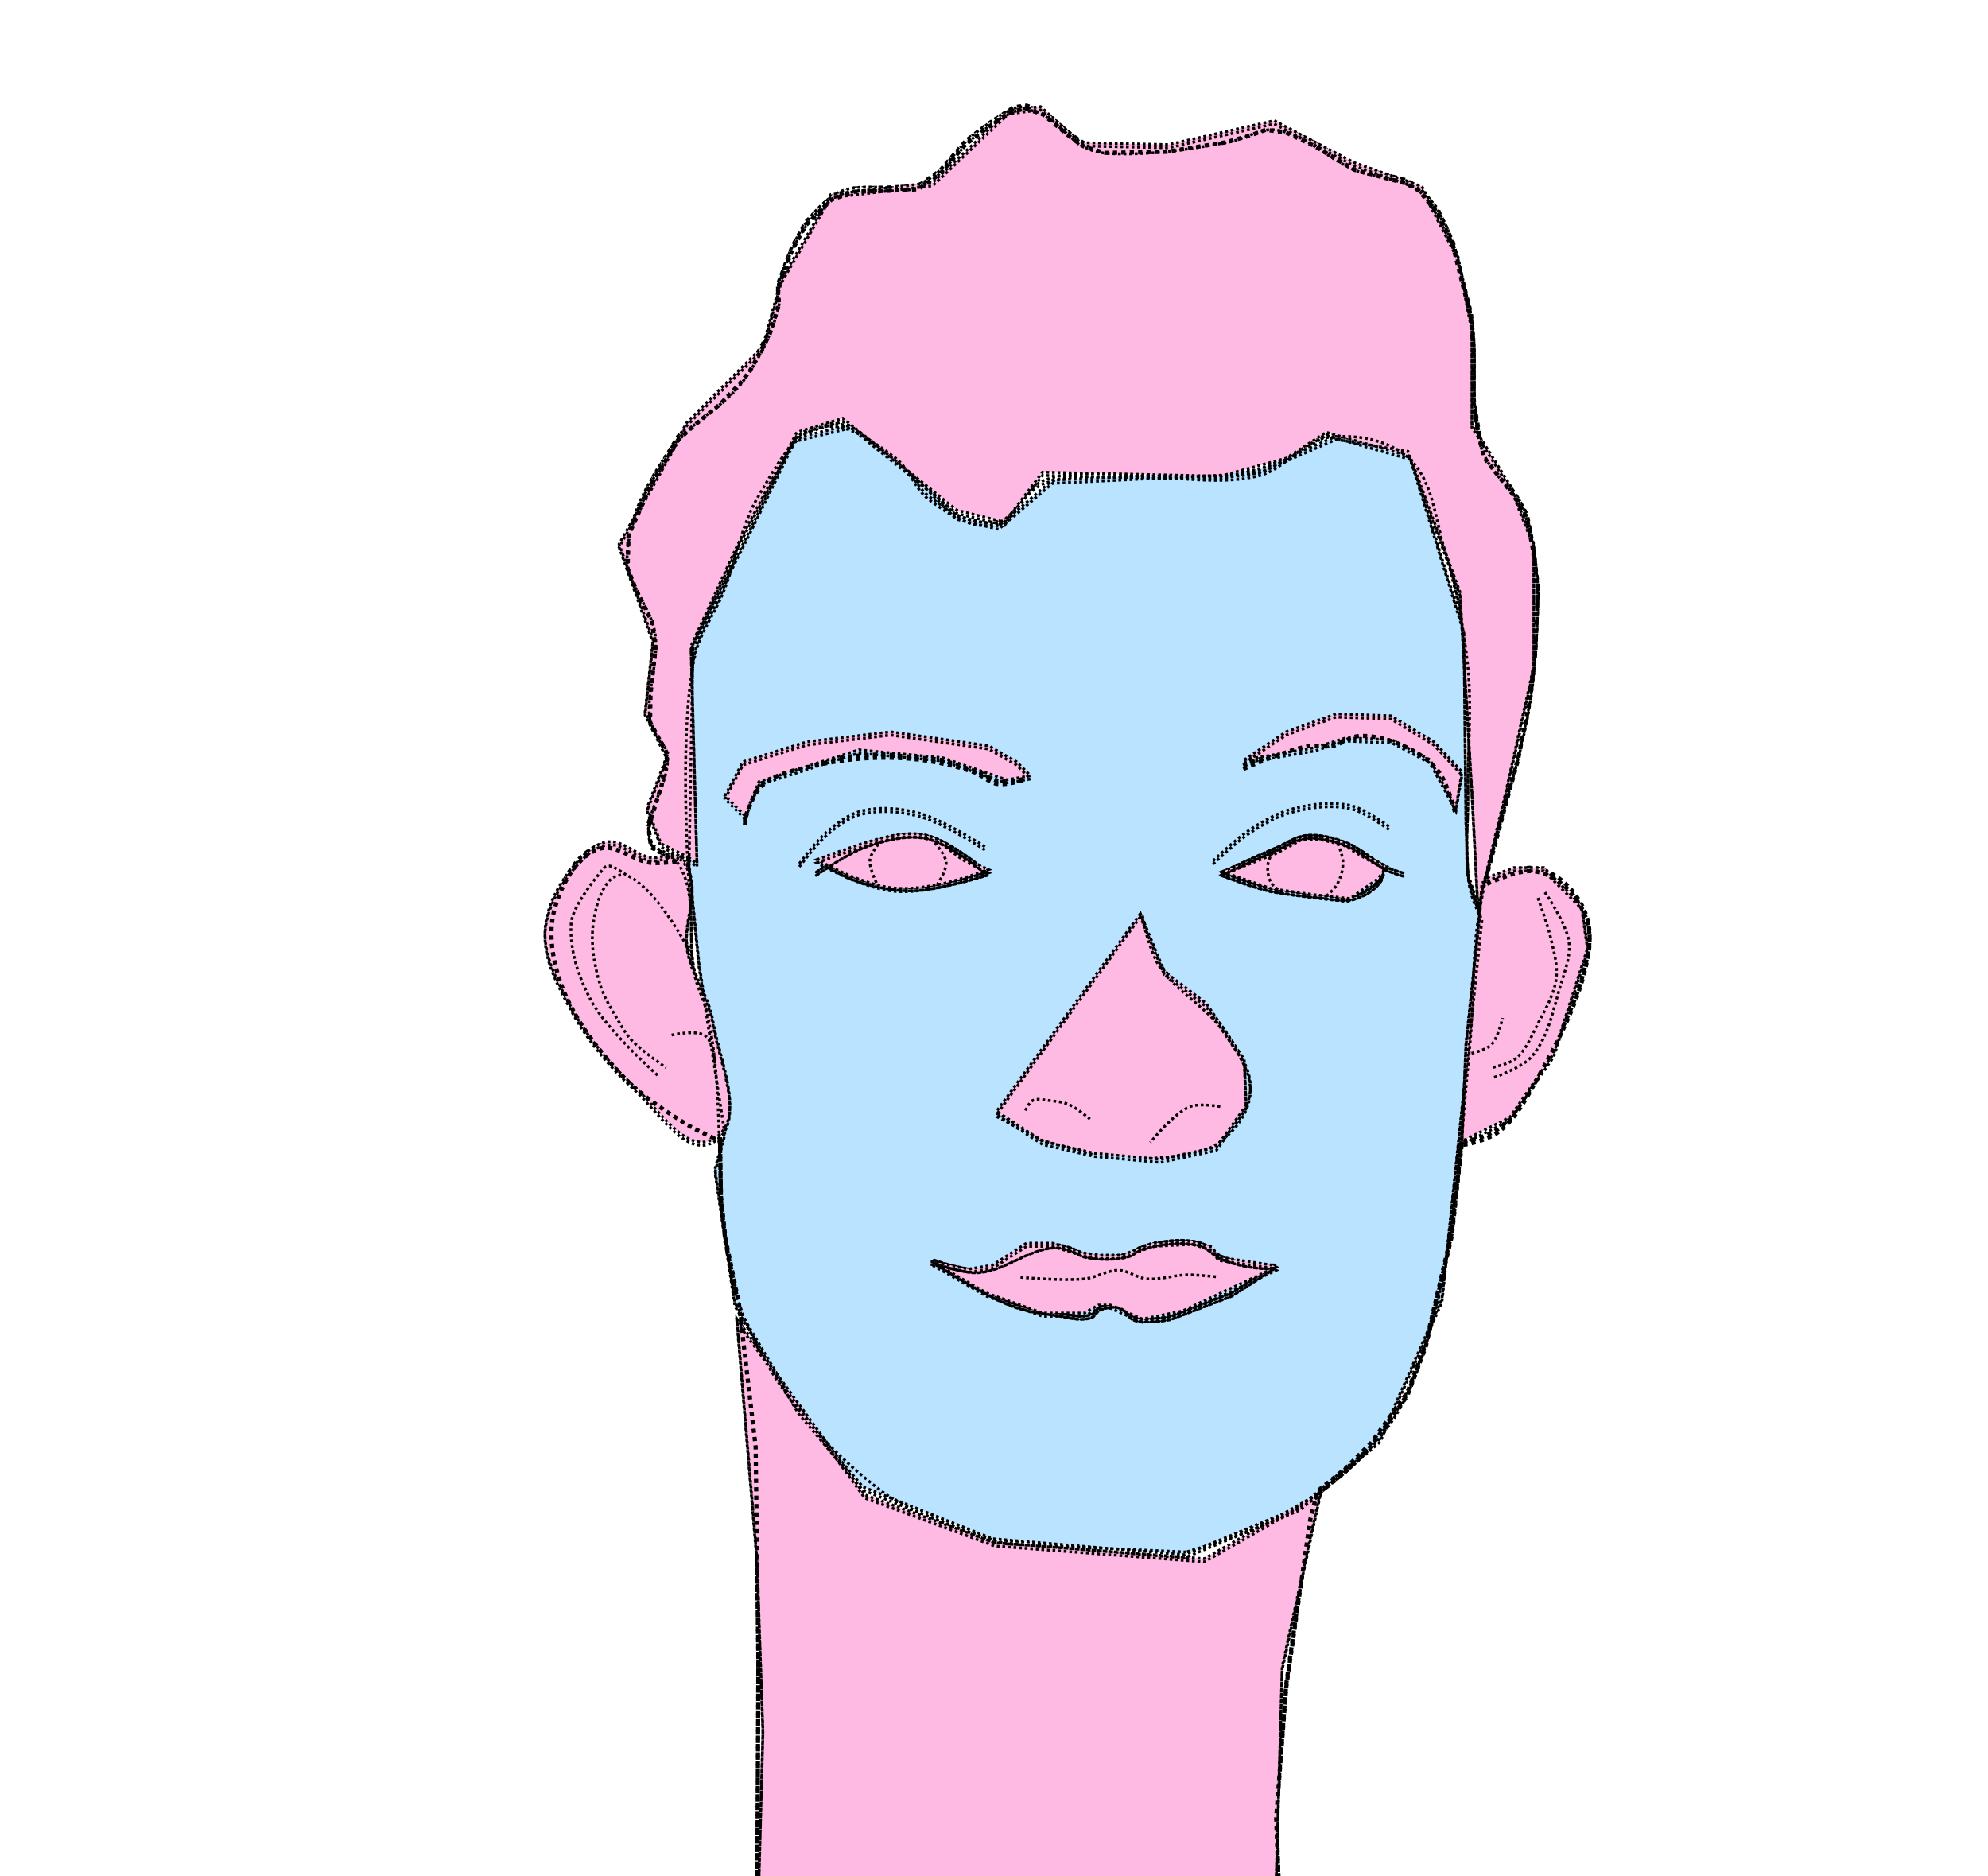 <?xml version="1.0" encoding="UTF-8" standalone="no"?>
<!-- Created with Inkscape (http://www.inkscape.org/) -->

<svg
   xmlns:dc="http://purl.org/dc/elements/1.1/"
   xmlns:cc="http://creativecommons.org/ns#"
   xmlns:rdf="http://www.w3.org/1999/02/22-rdf-syntax-ns#"
   xmlns:svg="http://www.w3.org/2000/svg"
   xmlns="http://www.w3.org/2000/svg"
   xmlns:sodipodi="http://sodipodi.sourceforge.net/DTD/sodipodi-0.dtd"
   xmlns:inkscape="http://www.inkscape.org/namespaces/inkscape"
   width="711"
   height="671"
   viewBox="0 0 711 671"
   id="svg4533"
   version="1.1"
   inkscape:version="0.91 r13725"
   sodipodi:docname="06_Interaction_of_color.svg"
   inkscape:export-filename="D:\NYUGradSchool\S2\CS book\Visual_guide\Perception\06_interaction_of_color.png"
   inkscape:export-xdpi="100"
   inkscape:export-ydpi="100">
  <defs
     id="defs4535">
    <filter
       inkscape:collect="always"
       style="color-interpolation-filters:sRGB"
       id="filter6164"
       x="-0.058"
       width="1.116"
       y="-0.034"
       height="1.069">
      <feGaussianBlur
         inkscape:collect="always"
         stdDeviation="9.068"
         id="feGaussianBlur6166" />
    </filter>
  </defs>
  <sodipodi:namedview
     id="base"
     pagecolor="#ffffff"
     bordercolor="#666666"
     borderopacity="1.0"
     inkscape:pageopacity="0.0"
     inkscape:pageshadow="2"
     inkscape:zoom="0.98994949"
     inkscape:cx="469.8392"
     inkscape:cy="292.69309"
     inkscape:document-units="px"
     inkscape:current-layer="layer1"
     showgrid="false"
     width="711px"
     inkscape:window-width="1920"
     inkscape:window-height="1017"
     inkscape:window-x="-8"
     inkscape:window-y="-8"
     inkscape:window-maximized="1" />
  <g
     inkscape:label="Layer 1"
     inkscape:groupmode="layer"
     id="layer1"
     transform="translate(0,-381.362)">
    <g
       id="g5915"
       style="filter:url(#filter6164)">
      <path
         inkscape:connector-curvature="0"
         id="path4169"
         d="m 241.964,688.612 -5.179,-3.393 -3.929,-1.964 -0.893,-7.321 4.643,-14.821 2.321,-10.893 -3.75,-6.786 -2.679,-5 0.179,-10 1.786,-16.429 -1.25,-9.464 -5.714,-11.429 -3.036,-7.679 0.357,-11.786 7.857,-17.679 9.821,-16.429 5.357,-4.821 10,-8.214 6.786,-7.143 3.571,-4.464 6.964,-12.857 3.393,-10.893 -0.357,-6.071 5.179,-13.571 4.821,-8.75 9.107,-9.107 8.214,-2.857 12.321,-0.357 10.536,-0.536 7.857,-5.536 9.107,-10.536 8.214,-6.25 9.107,-5.893 4.464,-0.536 5.893,1.964 10.536,8.75 4.286,2.857 7.321,2.143 21.786,-0.357 21.25,-3.393 8.571,-2.321 5.893,-2.143 7.143,0.893 10.179,4.821 8.393,5 6.071,3.571 18.214,4.821 4.643,2.5 6.964,8.214 5.357,11.607 2.679,10.714 3.75,14.643 0.893,11.607 0,19.464 2.143,12.5 1.786,6.964 8.214,10.536 2.679,3.393 4.286,7.5 2.143,11.071 1.786,14.643 -0.893,22.5 -1.786,16.071 -4.464,22.5 -4.107,14.821 -7.679,28.75"
         style="fill:#ffffff;fill-rule:evenodd;stroke:#000000;stroke-width:1.5;stroke-linecap:butt;stroke-linejoin:miter;stroke-opacity:1;stroke-miterlimit:4;stroke-dasharray:1.5,1.5;fill-opacity:1;stroke-dashoffset:0" />
      <path
         sodipodi:nodetypes="csssssssc"
         inkscape:connector-curvature="0"
         id="path5155"
         d="m 531.845,696.283 c 0,0 10.578,-4.911 16.162,-4.546 3.838,0.251 7.615,2.128 10.607,4.546 3.851,3.112 6.89,7.47 8.586,12.122 1.389,3.809 1.622,8.114 1.01,12.122 -2.496,16.349 -10.674,31.494 -18.688,45.962 -3.623,6.54 -7.296,13.51 -13.132,18.183 -3.003,2.404 -6.894,3.54 -10.607,4.546 -1.31,0.355 -4.041,0.505 -4.041,0.505"
         style="fill:#ffffff;fill-rule:evenodd;stroke:#000000;stroke-width:1.5;stroke-linecap:butt;stroke-linejoin:miter;stroke-opacity:1;stroke-miterlimit:4;stroke-dasharray:1.5,1.5;fill-opacity:1;stroke-dashoffset:0" />
      <path
         sodipodi:nodetypes="cssssssc"
         inkscape:connector-curvature="0"
         id="path5136"
         d="m 241.92,688.3 c 0,0 -5.736,0.811 -9.062,0.491 -6.381,-0.614 -12.505,-7.074 -18.571,-5 -8.201,2.804 -13.18,12.426 -15.714,20.714 -2.51,8.209 -1.227,17.551 1.429,25.714 4.208,12.938 12.89,24.312 22.143,34.286 6.704,7.226 15.199,12.655 23.571,17.857 3.618,2.248 11.429,5.714 11.429,5.714"
         style="fill:#ffffff;fill-rule:evenodd;stroke:#000000;stroke-width:1.5;stroke-linecap:butt;stroke-linejoin:miter;stroke-opacity:1;stroke-miterlimit:4;stroke-dasharray:1.5,1.5;fill-opacity:1;stroke-dashoffset:0" />
      <path
         sodipodi:nodetypes="ccccccccc"
         inkscape:connector-curvature="0"
         id="path5120"
         d="m 263.929,843.434 6.331,54.224 0.98,77.316 -0.376,77.424 186.401,0.541 -0.837,-22.72 3.571,-46.429 8.571,-60 2.321,-9.107"
         style="fill:#ffffff;fill-rule:evenodd;stroke:#000000;stroke-width:1.5;stroke-linecap:butt;stroke-linejoin:miter;stroke-opacity:1;stroke-miterlimit:4;stroke-dasharray:1.5,1.5;fill-opacity:1;stroke-dashoffset:0" />
      <path
         sodipodi:nodetypes="ccsssssssssssssssssssssssssssssssssc"
         inkscape:connector-curvature="0"
         id="path5092"
         d="M 424.286,935.219 360,932.362 c 0,0 -31.482,-8.965 -44.286,-18.571 -20.583,-15.443 -38.456,-36.34 -48.571,-60 -14.721,-34.432 -5.945,-74.922 -14.286,-111.429 -1.006,-4.404 -3.248,-8.46 -4.286,-12.857 -3.094,-13.108 1.282,-28.491 -5.714,-40 -2.128,-3.5 -8.446,-3.353 -10,-7.143 -4.218,-10.285 7.633,-21.907 5.714,-32.857 -0.663,-3.782 -4.81,-6.269 -5.714,-10 -2.583,-10.654 3.119,-22.025 1.429,-32.857 -1.486,-9.527 -10.25,-17.504 -10,-27.143 0.376,-14.501 8.829,-28.112 17.143,-40 6.371,-9.11 17.745,-13.868 24.286,-22.857 5.89,-8.095 10.661,-17.375 12.857,-27.143 0.522,-2.323 -0.666,-4.857 0,-7.143 3.472,-11.922 9.544,-24.73 20,-31.429 8.903,-5.704 21.871,0.236 31.429,-4.286 8.223,-3.891 12.522,-13.389 20,-18.571 5.251,-3.639 10.761,-8.875 17.143,-8.571 8.975,0.426 14.454,11.105 22.857,14.286 2.709,1.025 5.676,1.339 8.571,1.429 13.877,0.431 27.781,-1.736 41.429,-4.286 5.337,-0.997 10.311,-4.821 15.714,-4.286 10.596,1.049 18.77,10.125 28.571,14.286 7.902,3.355 18.092,2.628 24.286,8.571 11.102,10.653 13.571,27.891 17.143,42.857 3.773,15.809 -0.999,33.201 4.286,48.571 3.135,9.118 12.747,15.111 15.714,24.286 5.722,17.694 4.444,37.186 2.857,55.714 -2.582,30.157 -15.679,58.614 -20,88.571 -2.112,14.641 -1.41,29.564 -2.857,44.286 -3.196,32.507 -4.484,65.571 -12.857,97.143 -3.559,13.419 -7.67,27.256 -15.714,38.571 -9.188,12.925 -22.149,23.215 -35.714,31.429 -11.347,6.87 -37.143,14.286 -37.143,14.286 z"
         style="fill:#ffffff;fill-rule:evenodd;stroke:#000000;stroke-width:1;stroke-linecap:butt;stroke-linejoin:miter;stroke-opacity:1;fill-opacity:1;stroke-miterlimit:4;stroke-dasharray:1,1;stroke-dashoffset:0" />
      <path
         inkscape:connector-curvature="0"
         id="path4188"
         d="m 246.429,690.219 1.429,-78.571 20.714,-41.429 15.714,-32.143 20.714,-5 22.143,17.857 15,15 15,3.571 19.286,-16.429 73.571,-3.571 27.857,-12.143 25.714,4.286 20,65 0.714,67.857 0.714,19.286 5,15.714 -14.286,136.429 -22.143,50 L 465,920.219 423.571,937.362 355,931.648 308.571,913.076 285.714,885.934 262.857,847.362 l -7.143,-47.857 3.571,-13.571 -9.286,-60 z"
         style="fill:#bae3ff;fill-rule:evenodd;stroke:#000000;stroke-width:1;stroke-linecap:butt;stroke-linejoin:miter;stroke-opacity:1;fill-opacity:1;stroke-miterlimit:4;stroke-dasharray:1,1;stroke-dashoffset:0" />
      <path
         sodipodi:nodetypes="cssssc"
         inkscape:connector-curvature="0"
         id="path5126"
         d="m 408.571,708.791 c 0,0 2.671,11.494 5.714,16.429 5.922,9.602 17.353,14.873 23.571,24.286 4.411,6.678 10.085,14.179 9.286,22.143 -0.719,7.162 -6.133,13.895 -12.143,17.857 -7.29,4.806 -25.714,5 -25.714,5"
         style="fill:none;fill-rule:evenodd;stroke:#000000;stroke-width:1;stroke-linecap:butt;stroke-linejoin:miter;stroke-opacity:1;stroke-miterlimit:4;stroke-dasharray:1,1;stroke-dashoffset:0" />
      <path
         sodipodi:nodetypes="csc"
         inkscape:connector-curvature="0"
         id="path5128"
         d="m 436.429,775.934 c 0,0 -7.38,-1.28 -10.714,0 -5.981,2.295 -14.286,12.857 -14.286,12.857"
         style="fill:none;fill-rule:evenodd;stroke:#000000;stroke-width:1;stroke-linecap:butt;stroke-linejoin:miter;stroke-opacity:1;stroke-miterlimit:4;stroke-dasharray:1,1;stroke-dashoffset:0" />
      <path
         sodipodi:nodetypes="ccc"
         inkscape:connector-curvature="0"
         id="path5132"
         d="m 356.429,779.505 16.429,8.571 17.857,5"
         style="fill:none;fill-rule:evenodd;stroke:#000000;stroke-width:1;stroke-linecap:butt;stroke-linejoin:miter;stroke-opacity:1;stroke-miterlimit:4;stroke-dasharray:1,1;stroke-dashoffset:0" />
      <path
         sodipodi:nodetypes="cssssssssssssssssc"
         inkscape:connector-curvature="0"
         id="path5134"
         d="m 528.907,707.11 c 0,0 -2.552,-5.779 -3.193,-9.033 -2.117,-10.749 -0.595,-21.903 -0.714,-32.857 -0.168,-15.475 1.525,-31.028 0,-46.429 -1.436,-14.498 -4.42,-28.892 -8.571,-42.857 -3.288,-11.061 -4.164,-24.554 -12.857,-32.143 -7.396,-6.456 -18.84,-8.438 -28.571,-7.143 -9.192,1.223 -15.33,11.163 -24.286,13.571 -14.487,3.896 -30.011,0.096 -45,0.714 -10.729,0.443 -22.108,-1.678 -32.143,2.143 -7.611,2.898 -11.212,13.928 -19.286,15 -7.934,1.053 -15.741,-4.482 -22.143,-9.286 -5.146,-3.861 -6.974,-11.17 -12.143,-15 -7.638,-5.659 -17.158,-12.818 -26.429,-10.714 -10.683,2.425 -16.457,14.922 -22.143,24.286 -6.45,10.624 -8.153,23.495 -12.857,35 -3.065,7.496 -8.233,14.239 -10,22.143 -6.599,29.513 -1.492,91.535 -1.492,91.535"
         style="fill:none;fill-rule:evenodd;stroke:#000000;stroke-width:1;stroke-linecap:butt;stroke-linejoin:miter;stroke-opacity:1;stroke-miterlimit:4;stroke-dasharray:1,1;stroke-dashoffset:0" />
      <path
         sodipodi:nodetypes="cssssc"
         inkscape:connector-curvature="0"
         id="path5138"
         d="m 247.545,722.139 c 0,0 -11.282,-22.897 -22.902,-28.705 -2.777,-1.388 -6.354,-5.029 -8.571,-2.857 0,0 -11.285,12.94 -11.786,19.643 -0.715,9.559 2.628,19.401 7.143,27.857 5.718,10.709 24.286,27.143 24.286,27.143"
         style="fill:none;fill-rule:evenodd;stroke:#000000;stroke-width:1;stroke-linecap:butt;stroke-linejoin:miter;stroke-opacity:1;stroke-miterlimit:4;stroke-dasharray:1,1;stroke-dashoffset:0" />
      <path
         sodipodi:nodetypes="csssssc"
         inkscape:connector-curvature="0"
         id="path5140"
         d="m 222.143,693.076 c 0,0 -2.668,0.519 -3.571,1.429 -4.142,4.174 -5.675,10.596 -6.429,16.429 -0.921,7.132 0.444,14.537 2.5,21.429 1.294,4.337 3.8,8.229 6.071,12.143 1.508,2.599 2.97,5.285 5,7.5 3.606,3.933 12.5,10 12.5,10"
         style="fill:none;fill-rule:evenodd;stroke:#000000;stroke-width:1;stroke-linecap:butt;stroke-linejoin:miter;stroke-opacity:1;stroke-miterlimit:4;stroke-dasharray:1,1;stroke-dashoffset:0" />
      <path
         sodipodi:nodetypes="csc"
         inkscape:connector-curvature="0"
         id="path5142"
         d="m 255.734,760.513 c 0,0 -0.564,-7.94 -3.591,-9.937 -3.578,-2.359 -12.857,0 -12.857,0"
         style="fill:none;fill-rule:evenodd;stroke:#000000;stroke-width:1;stroke-linecap:butt;stroke-linejoin:miter;stroke-opacity:1;stroke-miterlimit:4;stroke-dasharray:1,1;stroke-dashoffset:0" />
      <path
         sodipodi:nodetypes="csc"
         inkscape:connector-curvature="0"
         id="path5153"
         d="m 526.289,756.893 c 0,0 5.264,-1.211 7.071,-3.03 2.446,-2.462 4.041,-9.596 4.041,-9.596"
         style="fill:none;fill-rule:evenodd;stroke:#000000;stroke-width:1;stroke-linecap:butt;stroke-linejoin:miter;stroke-opacity:1;stroke-miterlimit:4;stroke-dasharray:1,1;stroke-dashoffset:0" />
      <path
         sodipodi:nodetypes="csssc"
         inkscape:connector-curvature="0"
         id="path5157"
         d="m 552.553,699.314 c 0,0 7.734,11.182 8.586,17.678 0.692,5.271 -1.506,10.565 -3.03,15.657 -2.663,8.896 -4.388,18.863 -10.607,25.759 -3.329,3.692 -13.132,7.071 -13.132,7.071"
         style="fill:none;fill-rule:evenodd;stroke:#000000;stroke-width:1;stroke-linecap:butt;stroke-linejoin:miter;stroke-opacity:1;stroke-miterlimit:4;stroke-dasharray:1,1;stroke-dashoffset:0" />
      <path
         sodipodi:nodetypes="cssssc"
         inkscape:connector-curvature="0"
         id="path5159"
         d="m 550.028,701.334 c 0,0 3.446,9.314 4.546,14.142 1.095,4.805 2.632,9.757 2.02,14.647 -0.722,5.77 -3.893,10.998 -6.566,16.162 -2.297,4.438 -4.196,9.484 -8.081,12.627 -2.237,1.809 -8.081,3.03 -8.081,3.03"
         style="fill:none;fill-rule:evenodd;stroke:#000000;stroke-width:1;stroke-linecap:butt;stroke-linejoin:miter;stroke-opacity:1;stroke-miterlimit:4;stroke-dasharray:1,1;stroke-dashoffset:0" />
      <path
         sodipodi:nodetypes="csssc"
         inkscape:connector-curvature="0"
         id="path5171"
         d="m 285.873,690.223 c 0,0 5.88,-7.927 9.596,-11.112 3.618,-3.101 7.526,-6.318 12.122,-7.576 6.66,-1.822 14.015,-1.19 20.708,0.505 8.978,2.274 24.749,12.627 24.749,12.627"
         style="fill:none;fill-rule:evenodd;stroke:#000000;stroke-width:1;stroke-linecap:butt;stroke-linejoin:miter;stroke-opacity:1;stroke-miterlimit:4;stroke-dasharray:1,1;stroke-dashoffset:0" />
      <path
         sodipodi:nodetypes="csssc"
         inkscape:connector-curvature="0"
         id="path5173"
         d="m 433.861,689.212 c 0,0 8.325,-7.986 13.132,-11.112 4.861,-3.16 10.039,-6.143 15.657,-7.576 6.697,-1.708 13.978,-2.58 20.708,-1.01 5.064,1.181 13.637,7.576 13.637,7.576"
         style="fill:none;fill-rule:evenodd;stroke:#000000;stroke-width:1;stroke-linecap:butt;stroke-linejoin:miter;stroke-opacity:1;stroke-miterlimit:4;stroke-dasharray:1,1;stroke-dashoffset:0" />
      <path
         sodipodi:nodetypes="cssc"
         inkscape:connector-curvature="0"
         id="path5175"
         d="m 291.934,693.253 c 0,0 11.255,-7.909 17.678,-10.102 6.918,-2.361 14.551,-4.465 21.718,-3.03 8.437,1.689 21.718,13.069 21.718,13.069"
         style="fill:none;fill-rule:evenodd;stroke:#000000;stroke-width:1;stroke-linecap:round;stroke-linejoin:miter;stroke-opacity:1;stroke-miterlimit:4;stroke-dasharray:1,1;stroke-dashoffset:0" />
      <path
         sodipodi:nodetypes="csssc"
         inkscape:connector-curvature="0"
         id="path5177"
         d="m 296.48,690.728 c 0,0 7.223,3.855 11.112,5.051 5.715,1.756 11.699,2.972 17.678,3.03 5.619,0.054 11.17,-1.363 16.668,-2.525 3.756,-0.794 11.112,-3.03 11.112,-3.03"
         style="fill:none;fill-rule:evenodd;stroke:#000000;stroke-width:1;stroke-linecap:round;stroke-linejoin:miter;stroke-opacity:1;stroke-miterlimit:4;stroke-dasharray:1,1;stroke-dashoffset:0" />
      <path
         sodipodi:nodetypes="cssssc"
         inkscape:connector-curvature="0"
         id="path5179"
         d="m 436.828,693.316 c 0,0 12.315,-5.707 19.256,-8.649 3.684,-1.562 7.132,-4.123 11.112,-4.546 4.762,-0.506 9.658,0.845 14.142,2.525 5.516,2.067 9.801,6.63 15.152,9.091 1.935,0.89 6.061,2.02 6.061,2.02"
         style="fill:none;fill-rule:evenodd;stroke:#000000;stroke-width:1;stroke-linecap:round;stroke-linejoin:miter;stroke-opacity:1;stroke-miterlimit:4;stroke-dasharray:1,1;stroke-dashoffset:0" />
      <path
         sodipodi:nodetypes="cssssc"
         inkscape:connector-curvature="0"
         id="path5181"
         d="m 436.879,693.336 c 0,0 11.202,4.327 16.68,5.472 5.99,1.252 12.088,1.982 18.183,2.525 4.196,0.374 8.579,1.669 12.627,0.505 3.725,-1.071 7.488,-3.314 9.596,-6.566 1.024,-1.579 0.884,-4.546 0.884,-4.546"
         style="fill:none;fill-rule:evenodd;stroke:#000000;stroke-width:1;stroke-linecap:round;stroke-linejoin:miter;stroke-opacity:1;stroke-miterlimit:4;stroke-dasharray:1,1;stroke-dashoffset:0" />
      <path
         sodipodi:nodetypes="csc"
         inkscape:connector-curvature="0"
         id="path5183"
         d="m 314.157,682.141 c 0,0 -2.843,3.455 -3.03,5.556 -0.331,3.712 3.536,10.607 3.536,10.607"
         style="fill:none;fill-rule:evenodd;stroke:#000000;stroke-width:1;stroke-linecap:butt;stroke-linejoin:miter;stroke-opacity:1;stroke-miterlimit:4;stroke-dasharray:1,1;stroke-dashoffset:0" />
      <path
         sodipodi:nodetypes="csc"
         inkscape:connector-curvature="0"
         id="path5185"
         d="m 334.36,681.636 c 0,0 3.904,4.36 4.041,7.071 0.167,3.312 -4.041,9.091 -4.041,9.091"
         style="fill:none;fill-rule:evenodd;stroke:#000000;stroke-width:1;stroke-linecap:butt;stroke-linejoin:miter;stroke-opacity:1;stroke-miterlimit:4;stroke-dasharray:1,1;stroke-dashoffset:0" />
      <path
         sodipodi:nodetypes="cssc"
         inkscape:connector-curvature="0"
         id="path5187"
         d="m 455.326,684.982 c 0,0 -1.527,2.239 -1.768,3.725 -0.381,2.35 -0.159,4.997 1.01,7.071 1.175,2.084 5.114,4.167 5.114,4.167"
         style="fill:none;fill-rule:evenodd;stroke:#000000;stroke-width:1;stroke-linecap:butt;stroke-linejoin:miter;stroke-opacity:1;stroke-miterlimit:4;stroke-dasharray:1,1;stroke-dashoffset:0" />
      <path
         sodipodi:nodetypes="cssc"
         inkscape:connector-curvature="0"
         id="path5189"
         d="m 478.433,681.826 c 0,0 1.894,4.268 1.894,6.882 0,2.614 -0.764,5.284 -2.02,7.576 -1.317,2.404 -4.924,5.24 -4.924,5.24"
         style="fill:none;fill-rule:evenodd;stroke:#000000;stroke-width:1;stroke-linecap:butt;stroke-linejoin:miter;stroke-opacity:1;stroke-miterlimit:4;stroke-dasharray:1,1;stroke-dashoffset:0" />
      <ellipse
         ry="3.788"
         rx="5.303"
         cy="688.96"
         cx="324.006"
         id="path5193"
         style="opacity:1;fill:#000000;fill-opacity:1;stroke:none;stroke-width:2;stroke-linecap:round;stroke-linejoin:round;stroke-miterlimit:4;stroke-dasharray:2,2;stroke-dashoffset:0;stroke-opacity:1" />
      <ellipse
         ry="2.778"
         rx="4.041"
         cy="689.465"
         cx="467.701"
         id="path5195"
         style="opacity:1;fill:#000000;fill-opacity:1;stroke:none;stroke-width:2;stroke-linecap:round;stroke-linejoin:round;stroke-miterlimit:4;stroke-dasharray:2,2;stroke-dashoffset:0;stroke-opacity:1" />
      <path
         sodipodi:nodetypes="cssssssc"
         inkscape:connector-curvature="0"
         id="path5197"
         d="m 266.429,675.219 c 0,0 0.068,-1.942 0.357,-2.857 1.301,-4.113 2.836,-8.575 6.071,-11.429 4.775,-4.212 11.653,-5.35 17.857,-6.786 10.133,-2.345 20.682,-3.352 31.071,-2.857 8.956,0.427 17.933,2.134 26.429,5 3.027,1.021 5.413,3.811 8.571,4.286 3.58,0.538 10.714,-1.786 10.714,-1.786"
         style="fill:none;fill-rule:evenodd;stroke:#000000;stroke-width:1.5;stroke-linecap:butt;stroke-linejoin:miter;stroke-opacity:1;stroke-miterlimit:4;stroke-dasharray:1.5,1.5;stroke-dashoffset:0" />
      <path
         sodipodi:nodetypes="csssssc"
         inkscape:connector-curvature="0"
         id="path5199"
         d="m 444.643,655.219 c 0,0 15.368,-6.826 23.571,-8.214 2.7,-0.457 5.519,0.483 8.214,0 3.374,-0.605 6.222,-3.358 9.643,-3.571 5.735,-0.358 11.584,1.486 16.786,3.929 4.461,2.095 8.797,5.009 11.786,8.929 3.11,4.078 5.714,14.286 5.714,14.286"
         style="fill:none;fill-rule:evenodd;stroke:#000000;stroke-width:1.5;stroke-linecap:butt;stroke-linejoin:miter;stroke-opacity:1;stroke-miterlimit:4;stroke-dasharray:1.5,1.5;stroke-dashoffset:0" />
      <path
         sodipodi:nodetypes="csssc"
         inkscape:connector-curvature="0"
         id="path5203"
         d="m 366.786,777.362 c 0,0 1.211,-2.9 2.5,-3.571 1.795,-0.935 4.058,-0.204 6.071,0 2.358,0.239 4.785,0.499 6.964,1.429 2.794,1.192 7.5,5.179 7.5,5.179"
         style="fill:none;fill-rule:evenodd;stroke:#000000;stroke-width:1;stroke-linecap:butt;stroke-linejoin:miter;stroke-opacity:1;stroke-miterlimit:4;stroke-dasharray:1,1;stroke-dashoffset:0" />
      <path
         sodipodi:nodetypes="csssssssssc"
         inkscape:connector-curvature="0"
         id="path5205"
         d="m 334.107,832.005 c 0,0 10.242,3.66 15.536,3.393 9.569,-0.483 17.761,-8.304 27.321,-8.929 1.934,-0.126 3.858,0.515 5.714,1.071 1.917,0.575 3.572,1.938 5.536,2.321 5.025,0.981 10.39,1.061 15.357,-0.179 1.886,-0.47 3.305,-2.161 5.179,-2.679 6.553,-1.809 13.769,-2.93 20.357,-1.25 2.929,0.747 4.879,3.682 7.679,4.821 4.963,2.021 10.364,3.09 15.714,3.393 1.195,0.068 3.571,-0.357 3.571,-0.357"
         style="fill:none;fill-rule:evenodd;stroke:#000000;stroke-width:1;stroke-linecap:round;stroke-linejoin:miter;stroke-opacity:1;stroke-miterlimit:4;stroke-dasharray:1,1;stroke-dashoffset:0" />
      <path
         sodipodi:nodetypes="cssssssssc"
         inkscape:connector-curvature="0"
         id="path5207"
         d="m 456.019,833.812 -15.483,9.978 -21.964,8.393 c 0,0 -8.95,1.658 -13.036,0.179 -2.064,-0.747 -2.906,-3.628 -5,-4.286 -2.283,-0.717 -4.95,-0.242 -7.143,0.714 -1.237,0.54 -1.758,2.244 -3.036,2.679 -4.235,1.442 -8.962,-0.274 -13.393,-0.893 -5.064,-0.708 -10.212,-1.419 -15,-3.214 -9.879,-3.705 -27.805,-15.294 -27.805,-15.294"
         style="fill:none;fill-rule:evenodd;stroke:#000000;stroke-width:1;stroke-linecap:round;stroke-linejoin:miter;stroke-opacity:1;stroke-miterlimit:4;stroke-dasharray:1,1;stroke-dashoffset:0" />
      <path
         sodipodi:nodetypes="cssssc"
         inkscape:connector-curvature="0"
         id="path5209"
         d="m 365,837.005 c 0,0 15.402,1.385 23.036,0.536 4.147,-0.462 7.972,-3.15 12.143,-3.036 3.425,0.094 6.412,2.689 9.821,3.036 4.879,0.496 9.739,-1.359 14.643,-1.429 3.46,-0.049 10.357,0.714 10.357,0.714"
         style="fill:none;fill-rule:evenodd;stroke:#000000;stroke-width:1;stroke-linecap:butt;stroke-linejoin:miter;stroke-opacity:1;stroke-miterlimit:4;stroke-dasharray:1,1;stroke-dashoffset:0" />
      <path
         inkscape:connector-curvature="0"
         id="path4165"
         d="m 257.5,788.076 0.357,21.429 1.607,14.821 4.286,20.714"
         style="fill:none;fill-rule:evenodd;stroke:#000000;stroke-width:1.5;stroke-linecap:butt;stroke-linejoin:miter;stroke-opacity:1;stroke-miterlimit:4;stroke-dasharray:1.5,1.5;stroke-dashoffset:0" />
      <path
         inkscape:connector-curvature="0"
         id="path4167"
         d="m 522.754,789.723 -3.536,32.577 -9.344,39.648 -6.566,17.425 -12.879,17.93 -9.344,9.344 -10.354,8.334"
         style="fill:none;fill-rule:evenodd;stroke:#000000;stroke-width:1.5;stroke-linecap:butt;stroke-linejoin:miter;stroke-opacity:1;stroke-miterlimit:4;stroke-dasharray:1.5,1.5;stroke-dashoffset:0" />
      <path
         sodipodi:nodetypes="ssssssssssss"
         inkscape:connector-curvature="0"
         id="path4172"
         d="m 242.857,687.362 c -2.933,-1.602 -6.694,1.202 -10,0.714 -5.293,-0.78 -9.661,-6.062 -15,-5.714 -3.508,0.228 -6.81,2.504 -9.286,5 -6.825,6.882 -12.742,16.058 -13.571,25.714 -0.857,9.977 4.533,19.757 9.286,28.571 5.788,10.735 13.867,20.329 22.857,28.571 8.226,7.542 18.018,23.837 27.857,18.571 12.385,-6.628 2.305,-28.286 0,-42.143 -1.569,-9.433 -7.995,-17.668 -9.286,-27.143 -1.095,-8.035 3.201,-16.372 1.429,-24.286 -0.652,-2.911 -1.668,-6.427 -4.286,-7.857 z"
         style="fill:#ffbae3;fill-rule:evenodd;stroke:#000000;stroke-width:1;stroke-linecap:butt;stroke-linejoin:miter;stroke-opacity:1;fill-opacity:1;stroke-miterlimit:4;stroke-dasharray:1,1;stroke-dashoffset:0" />
      <path
         inkscape:connector-curvature="0"
         id="path4174"
         d="m 530,695.934 11.429,-4.286 10.714,0 13.571,13.571 2.143,15 -12.143,37.857 L 540,780.934 l -17.143,8.571 1.429,-35 5,-47.143 z"
         style="fill:#ffbae3;fill-rule:evenodd;stroke:#000000;stroke-width:1;stroke-linecap:butt;stroke-linejoin:miter;stroke-opacity:1;fill-opacity:1;stroke-miterlimit:4;stroke-dasharray:1,1;stroke-dashoffset:0" />
      <path
         inkscape:connector-curvature="0"
         id="path4176"
         d="m 407.857,708.076 -51.429,70.714 16.429,10.714 18.571,4.286 23.571,2.143 20,-4.286 10.714,-15 L 445,760.219 l -13.571,-20 -15,-11.429 z"
         style="fill:#ffbae3;fill-rule:evenodd;stroke:#000000;stroke-width:1;stroke-linecap:butt;stroke-linejoin:miter;stroke-opacity:1;fill-opacity:1;stroke-miterlimit:4;stroke-dasharray:1,1;stroke-dashoffset:0" />
      <path
         inkscape:connector-curvature="0"
         id="path4178"
         d="m 332.857,832.362 13.571,2.857 8.571,-1.429 12.143,-7.857 9.286,0 11.429,3.571 5.714,0.714 7.857,0 10.714,-4.286 14.286,-0.714 7.143,2.143 2.143,3.571 19.286,2.857 1.429,0.714 -33.571,15.714 -14.286,2.857 -11.429,-5 -4.286,0 -5,2.857 -15,0 -20,-7.143 -13.571,-7.857 z"
         style="fill:#ffbae3;fill-rule:evenodd;stroke:#000000;stroke-width:1;stroke-linecap:butt;stroke-linejoin:miter;stroke-opacity:1;fill-opacity:1;stroke-miterlimit:4;stroke-dasharray:1,1;stroke-dashoffset:0" />
      <path
         sodipodi:nodetypes="cssssscsssc"
         inkscape:connector-curvature="0"
         id="path4180"
         d="m 292.143,688.791 c 0,0 12.277,-4.614 18.571,-6.429 3.67,-1.058 7.371,-2.116 11.161,-2.589 2.283,-0.285 4.619,-0.444 6.899,-0.143 2.388,0.315 4.765,0.983 6.94,2.018 3.399,1.618 6.046,4.511 9.286,6.429 2.749,1.628 8.571,4.286 8.571,4.286 0,0 -11.342,4.046 -17.232,5.179 -5.34,1.027 -10.832,1.888 -16.25,1.433 -4.935,-0.414 -9.721,-2.061 -14.375,-3.755 -4.704,-1.711 -13.571,-6.429 -13.571,-6.429 z"
         style="fill:#ffbae3;fill-rule:evenodd;stroke:#000000;stroke-width:1;stroke-linecap:butt;stroke-linejoin:miter;stroke-opacity:1;fill-opacity:1;stroke-miterlimit:4;stroke-dasharray:1,1;stroke-dashoffset:0" />
      <path
         inkscape:connector-curvature="0"
         id="path4182"
         d="m 437.143,693.076 19.643,-7.857 8.571,-4.643 7.5,0 7.5,1.786 8.929,5.357 6.786,3.571 -3.214,4.286 -10,7.143 -13.214,-1.429 -15,-2.143 z"
         style="fill:#ffbae3;fill-rule:evenodd;stroke:#000000;stroke-width:1;stroke-linecap:butt;stroke-linejoin:miter;stroke-opacity:1;fill-opacity:1;stroke-miterlimit:4;stroke-dasharray:1,1;stroke-dashoffset:0" />
      <path
         inkscape:connector-curvature="0"
         id="path4184"
         d="m 266.429,673.076 -7.143,-7.143 6.429,-12.143 22.857,-7.143 30,-3.571 35,5 10,5.714 5,5 -8.571,1.429 -22.857,-7.857 -30,-2.857 -35.714,11.429 z"
         style="fill:#ffbae3;fill-rule:evenodd;stroke:#000000;stroke-width:1;stroke-linecap:butt;stroke-linejoin:miter;stroke-opacity:1;fill-opacity:1;stroke-miterlimit:4;stroke-dasharray:1,1;stroke-dashoffset:0" />
      <path
         sodipodi:nodetypes="cccccccccccc"
         inkscape:connector-curvature="0"
         id="path4186"
         d="m 445,653.076 25,-4.286 11.429,-3.571 16.429,0.714 13.571,7.143 9.286,17.143 2.143,-12.857 -10,-10.714 -15.404,-9.299 -19.596,-0.701 L 460,643.076 Z"
         style="fill:#ffbae3;fill-rule:evenodd;stroke:#000000;stroke-width:1;stroke-linecap:butt;stroke-linejoin:miter;stroke-opacity:1;fill-opacity:1;stroke-miterlimit:4;stroke-dasharray:1,1;stroke-dashoffset:0" />
      <path
         inkscape:connector-curvature="0"
         id="path4190"
         d="m 246.429,688.076 -10,-5 -5,-12.857 7.143,-18.571 -7.857,-15.714 2.857,-25.714 -12.143,-34.286 24.286,-43.571 27.143,-27.143 6.429,-23.571 17.857,-30.714 36.429,-4.286 27.143,-25.714 11.429,-1.429 14.286,12.857 31.429,0.714 37.857,-8.571 28.571,15 24.286,8.571 12.857,25 5,25.714 0,34.286 14.286,22.857 7.857,20 0,43.571 -10,45 -10,41.429 -2.143,-41.429 -4.286,-71.429 -17.857,-48.571 -30,-8.571 -14.286,9.286 -23.571,6.429 -63.571,-1.429 -13.571,17.857 -17.143,-4.286 -40.714,-32.857 -16.429,5 -21.429,40.714 -16.429,35.714 2.143,77.857 z"
         style="fill:#ffbae3;fill-rule:evenodd;stroke:#000000;stroke-width:1;stroke-linecap:butt;stroke-linejoin:miter;stroke-opacity:1;fill-opacity:1;stroke-miterlimit:4;stroke-dasharray:1,1;stroke-dashoffset:0" />
      <path
         inkscape:connector-curvature="0"
         id="path4192"
         d="m 263.571,853.076 45.714,62.857 46.429,17.143 75,5.714 41.429,-23.571 -13.571,62.143 -2.143,75.714 -185,0 1.429,-52.857 -2.143,-61.429 z"
         style="fill:#ffbae3;fill-rule:evenodd;stroke:#000000;stroke-width:1;stroke-linecap:butt;stroke-linejoin:miter;stroke-opacity:1;fill-opacity:1;stroke-miterlimit:4;stroke-dasharray:1,1;stroke-dashoffset:0" />
    </g>
    <g
       transform="translate(-0.007,1.157)"
       id="g5915-8"
       style="fill:none">
      <path
         inkscape:connector-curvature="0"
         id="path4169-3"
         d="m 241.964,688.612 -5.179,-3.393 -3.929,-1.964 -0.893,-7.321 4.643,-14.821 2.321,-10.893 -3.75,-6.786 -2.679,-5 0.179,-10 1.786,-16.429 -1.25,-9.464 -5.714,-11.429 -3.036,-7.679 0.357,-11.786 7.857,-17.679 9.821,-16.429 5.357,-4.821 10,-8.214 6.786,-7.143 3.571,-4.464 6.964,-12.857 3.393,-10.893 -0.357,-6.071 5.179,-13.571 4.821,-8.75 9.107,-9.107 8.214,-2.857 12.321,-0.357 10.536,-0.536 7.857,-5.536 9.107,-10.536 8.214,-6.25 9.107,-5.893 4.464,-0.536 5.893,1.964 10.536,8.75 4.286,2.857 7.321,2.143 21.786,-0.357 21.25,-3.393 8.571,-2.321 5.893,-2.143 7.143,0.893 10.179,4.821 8.393,5 6.071,3.571 18.214,4.821 4.643,2.5 6.964,8.214 5.357,11.607 2.679,10.714 3.75,14.643 0.893,11.607 0,19.464 2.143,12.5 1.786,6.964 8.214,10.536 2.679,3.393 4.286,7.5 2.143,11.071 1.786,14.643 -0.893,22.5 -1.786,16.071 -4.464,22.5 -4.107,14.821 -7.679,28.75"
         style="fill:none;fill-opacity:1;fill-rule:evenodd;stroke:#000000;stroke-width:1.5;stroke-linecap:butt;stroke-linejoin:miter;stroke-miterlimit:4;stroke-dasharray:1.5, 1.5;stroke-dashoffset:0;stroke-opacity:1" />
      <path
         sodipodi:nodetypes="csssssssc"
         inkscape:connector-curvature="0"
         id="path5155-7"
         d="m 531.845,696.283 c 0,0 10.578,-4.911 16.162,-4.546 3.838,0.251 7.615,2.128 10.607,4.546 3.851,3.112 6.89,7.47 8.586,12.122 1.389,3.809 1.622,8.114 1.01,12.122 -2.496,16.349 -10.674,31.494 -18.688,45.962 -3.623,6.54 -7.296,13.51 -13.132,18.183 -3.003,2.404 -6.894,3.54 -10.607,4.546 -1.31,0.355 -4.041,0.505 -4.041,0.505"
         style="fill:none;fill-opacity:1;fill-rule:evenodd;stroke:#000000;stroke-width:1.5;stroke-linecap:butt;stroke-linejoin:miter;stroke-miterlimit:4;stroke-dasharray:1.5, 1.5;stroke-dashoffset:0;stroke-opacity:1" />
      <path
         sodipodi:nodetypes="cssssssc"
         inkscape:connector-curvature="0"
         id="path5136-6"
         d="m 241.92,688.3 c 0,0 -5.736,0.811 -9.062,0.491 -6.381,-0.614 -12.505,-7.074 -18.571,-5 -8.201,2.804 -13.18,12.426 -15.714,20.714 -2.51,8.209 -1.227,17.551 1.429,25.714 4.208,12.938 12.89,24.312 22.143,34.286 6.704,7.226 15.199,12.655 23.571,17.857 3.618,2.248 11.429,5.714 11.429,5.714"
         style="fill:none;fill-opacity:1;fill-rule:evenodd;stroke:#000000;stroke-width:1.5;stroke-linecap:butt;stroke-linejoin:miter;stroke-miterlimit:4;stroke-dasharray:1.5, 1.5;stroke-dashoffset:0;stroke-opacity:1" />
      <path
         sodipodi:nodetypes="ccccccccc"
         inkscape:connector-curvature="0"
         id="path5120-1"
         d="m 263.929,843.434 6.331,54.224 0.98,77.316 -0.376,77.424 186.401,0.541 -0.837,-22.72 3.571,-46.429 8.571,-60 2.321,-9.107"
         style="fill:none;fill-opacity:1;fill-rule:evenodd;stroke:#000000;stroke-width:1.5;stroke-linecap:butt;stroke-linejoin:miter;stroke-miterlimit:4;stroke-dasharray:1.5, 1.5;stroke-dashoffset:0;stroke-opacity:1" />
      <path
         sodipodi:nodetypes="ccsssssssssssssssssssssssssssssssssc"
         inkscape:connector-curvature="0"
         id="path5092-1"
         d="M 424.286,935.219 360,932.362 c 0,0 -31.482,-8.965 -44.286,-18.571 -20.583,-15.443 -38.456,-36.34 -48.571,-60 -14.721,-34.432 -5.945,-74.922 -14.286,-111.429 -1.006,-4.404 -3.248,-8.46 -4.286,-12.857 -3.094,-13.108 1.282,-28.491 -5.714,-40 -2.128,-3.5 -8.446,-3.353 -10,-7.143 -4.218,-10.285 7.633,-21.907 5.714,-32.857 -0.663,-3.782 -4.81,-6.269 -5.714,-10 -2.583,-10.654 3.119,-22.025 1.429,-32.857 -1.486,-9.527 -10.25,-17.504 -10,-27.143 0.376,-14.501 8.829,-28.112 17.143,-40 6.371,-9.11 17.745,-13.868 24.286,-22.857 5.89,-8.095 10.661,-17.375 12.857,-27.143 0.522,-2.323 -0.666,-4.857 0,-7.143 3.472,-11.922 9.544,-24.73 20,-31.429 8.903,-5.704 21.871,0.236 31.429,-4.286 8.223,-3.891 12.522,-13.389 20,-18.571 5.251,-3.639 10.761,-8.875 17.143,-8.571 8.975,0.426 14.454,11.105 22.857,14.286 2.709,1.025 5.676,1.339 8.571,1.429 13.877,0.431 27.781,-1.736 41.429,-4.286 5.337,-0.997 10.311,-4.821 15.714,-4.286 10.596,1.049 18.77,10.125 28.571,14.286 7.902,3.355 18.092,2.628 24.286,8.571 11.102,10.653 13.571,27.891 17.143,42.857 3.773,15.809 -0.999,33.201 4.286,48.571 3.135,9.118 12.747,15.111 15.714,24.286 5.722,17.694 4.444,37.186 2.857,55.714 -2.582,30.157 -15.679,58.614 -20,88.571 -2.112,14.641 -1.41,29.564 -2.857,44.286 -3.196,32.507 -4.484,65.571 -12.857,97.143 -3.559,13.419 -7.67,27.256 -15.714,38.571 -9.188,12.925 -22.149,23.215 -35.714,31.429 -11.347,6.87 -37.143,14.286 -37.143,14.286 z"
         style="fill:none;fill-opacity:1;fill-rule:evenodd;stroke:#000000;stroke-width:1;stroke-linecap:butt;stroke-linejoin:miter;stroke-miterlimit:4;stroke-dasharray:1, 1;stroke-dashoffset:0;stroke-opacity:1" />
      <path
         inkscape:connector-curvature="0"
         id="path4188-1"
         d="m 246.429,690.219 1.429,-78.571 20.714,-41.429 15.714,-32.143 20.714,-5 22.143,17.857 15,15 15,3.571 19.286,-16.429 73.571,-3.571 27.857,-12.143 25.714,4.286 20,65 0.714,67.857 0.714,19.286 5,15.714 -14.286,136.429 -22.143,50 L 465,920.219 423.571,937.362 355,931.648 308.571,913.076 285.714,885.934 262.857,847.362 l -7.143,-47.857 3.571,-13.571 -9.286,-60 z"
         style="fill:none;fill-opacity:1;fill-rule:evenodd;stroke:#000000;stroke-width:1;stroke-linecap:butt;stroke-linejoin:miter;stroke-miterlimit:4;stroke-dasharray:1, 1;stroke-dashoffset:0;stroke-opacity:1" />
      <path
         sodipodi:nodetypes="cssssc"
         inkscape:connector-curvature="0"
         id="path5126-2"
         d="m 408.571,708.791 c 0,0 2.671,11.494 5.714,16.429 5.922,9.602 17.353,14.873 23.571,24.286 4.411,6.678 10.085,14.179 9.286,22.143 -0.719,7.162 -6.133,13.895 -12.143,17.857 -7.29,4.806 -25.714,5 -25.714,5"
         style="fill:none;fill-rule:evenodd;stroke:#000000;stroke-width:1;stroke-linecap:butt;stroke-linejoin:miter;stroke-miterlimit:4;stroke-dasharray:1, 1;stroke-dashoffset:0;stroke-opacity:1" />
      <path
         sodipodi:nodetypes="csc"
         inkscape:connector-curvature="0"
         id="path5128-9"
         d="m 436.429,775.934 c 0,0 -7.38,-1.28 -10.714,0 -5.981,2.295 -14.286,12.857 -14.286,12.857"
         style="fill:none;fill-rule:evenodd;stroke:#000000;stroke-width:1;stroke-linecap:butt;stroke-linejoin:miter;stroke-miterlimit:4;stroke-dasharray:1, 1;stroke-dashoffset:0;stroke-opacity:1" />
      <path
         sodipodi:nodetypes="ccc"
         inkscape:connector-curvature="0"
         id="path5132-0"
         d="m 356.429,779.505 16.429,8.571 17.857,5"
         style="fill:none;fill-rule:evenodd;stroke:#000000;stroke-width:1;stroke-linecap:butt;stroke-linejoin:miter;stroke-miterlimit:4;stroke-dasharray:1, 1;stroke-dashoffset:0;stroke-opacity:1" />
      <path
         sodipodi:nodetypes="cssssssssssssssssc"
         inkscape:connector-curvature="0"
         id="path5134-9"
         d="m 528.907,707.11 c 0,0 -2.552,-5.779 -3.193,-9.033 -2.117,-10.749 -0.595,-21.903 -0.714,-32.857 -0.168,-15.475 1.525,-31.028 0,-46.429 -1.436,-14.498 -4.42,-28.892 -8.571,-42.857 -3.288,-11.061 -4.164,-24.554 -12.857,-32.143 -7.396,-6.456 -18.84,-8.438 -28.571,-7.143 -9.192,1.223 -15.33,11.163 -24.286,13.571 -14.487,3.896 -30.011,0.096 -45,0.714 -10.729,0.443 -22.108,-1.678 -32.143,2.143 -7.611,2.898 -11.212,13.928 -19.286,15 -7.934,1.053 -15.741,-4.482 -22.143,-9.286 -5.146,-3.861 -6.974,-11.17 -12.143,-15 -7.638,-5.659 -17.158,-12.818 -26.429,-10.714 -10.683,2.425 -16.457,14.922 -22.143,24.286 -6.45,10.624 -8.153,23.495 -12.857,35 -3.065,7.496 -8.233,14.239 -10,22.143 -6.599,29.513 -1.492,91.535 -1.492,91.535"
         style="fill:none;fill-rule:evenodd;stroke:#000000;stroke-width:1;stroke-linecap:butt;stroke-linejoin:miter;stroke-miterlimit:4;stroke-dasharray:1, 1;stroke-dashoffset:0;stroke-opacity:1" />
      <path
         sodipodi:nodetypes="cssssc"
         inkscape:connector-curvature="0"
         id="path5138-1"
         d="m 247.545,722.139 c 0,0 -11.282,-22.897 -22.902,-28.705 -2.777,-1.388 -6.354,-5.029 -8.571,-2.857 0,0 -11.285,12.94 -11.786,19.643 -0.715,9.559 2.628,19.401 7.143,27.857 5.718,10.709 24.286,27.143 24.286,27.143"
         style="fill:none;fill-rule:evenodd;stroke:#000000;stroke-width:1;stroke-linecap:butt;stroke-linejoin:miter;stroke-miterlimit:4;stroke-dasharray:1, 1;stroke-dashoffset:0;stroke-opacity:1" />
      <path
         sodipodi:nodetypes="csssssc"
         inkscape:connector-curvature="0"
         id="path5140-0"
         d="m 222.143,693.076 c 0,0 -2.668,0.519 -3.571,1.429 -4.142,4.174 -5.675,10.596 -6.429,16.429 -0.921,7.132 0.444,14.537 2.5,21.429 1.294,4.337 3.8,8.229 6.071,12.143 1.508,2.599 2.97,5.285 5,7.5 3.606,3.933 12.5,10 12.5,10"
         style="fill:none;fill-rule:evenodd;stroke:#000000;stroke-width:1;stroke-linecap:butt;stroke-linejoin:miter;stroke-miterlimit:4;stroke-dasharray:1, 1;stroke-dashoffset:0;stroke-opacity:1" />
      <path
         sodipodi:nodetypes="csc"
         inkscape:connector-curvature="0"
         id="path5142-7"
         d="m 255.734,760.513 c 0,0 -0.564,-7.94 -3.591,-9.937 -3.578,-2.359 -12.857,0 -12.857,0"
         style="fill:none;fill-rule:evenodd;stroke:#000000;stroke-width:1;stroke-linecap:butt;stroke-linejoin:miter;stroke-miterlimit:4;stroke-dasharray:1, 1;stroke-dashoffset:0;stroke-opacity:1" />
      <path
         sodipodi:nodetypes="csc"
         inkscape:connector-curvature="0"
         id="path5153-6"
         d="m 526.289,756.893 c 0,0 5.264,-1.211 7.071,-3.03 2.446,-2.462 4.041,-9.596 4.041,-9.596"
         style="fill:none;fill-rule:evenodd;stroke:#000000;stroke-width:1;stroke-linecap:butt;stroke-linejoin:miter;stroke-miterlimit:4;stroke-dasharray:1, 1;stroke-dashoffset:0;stroke-opacity:1" />
      <path
         sodipodi:nodetypes="csssc"
         inkscape:connector-curvature="0"
         id="path5157-3"
         d="m 552.553,699.314 c 0,0 7.734,11.182 8.586,17.678 0.692,5.271 -1.506,10.565 -3.03,15.657 -2.663,8.896 -4.388,18.863 -10.607,25.759 -3.329,3.692 -13.132,7.071 -13.132,7.071"
         style="fill:none;fill-rule:evenodd;stroke:#000000;stroke-width:1;stroke-linecap:butt;stroke-linejoin:miter;stroke-miterlimit:4;stroke-dasharray:1, 1;stroke-dashoffset:0;stroke-opacity:1" />
      <path
         sodipodi:nodetypes="cssssc"
         inkscape:connector-curvature="0"
         id="path5159-0"
         d="m 550.028,701.334 c 0,0 3.446,9.314 4.546,14.142 1.095,4.805 2.632,9.757 2.02,14.647 -0.722,5.77 -3.893,10.998 -6.566,16.162 -2.297,4.438 -4.196,9.484 -8.081,12.627 -2.237,1.809 -8.081,3.03 -8.081,3.03"
         style="fill:none;fill-rule:evenodd;stroke:#000000;stroke-width:1;stroke-linecap:butt;stroke-linejoin:miter;stroke-miterlimit:4;stroke-dasharray:1, 1;stroke-dashoffset:0;stroke-opacity:1" />
      <path
         sodipodi:nodetypes="csssc"
         inkscape:connector-curvature="0"
         id="path5171-0"
         d="m 285.873,690.223 c 0,0 5.88,-7.927 9.596,-11.112 3.618,-3.101 7.526,-6.318 12.122,-7.576 6.66,-1.822 14.015,-1.19 20.708,0.505 8.978,2.274 24.749,12.627 24.749,12.627"
         style="fill:none;fill-rule:evenodd;stroke:#000000;stroke-width:1;stroke-linecap:butt;stroke-linejoin:miter;stroke-miterlimit:4;stroke-dasharray:1, 1;stroke-dashoffset:0;stroke-opacity:1" />
      <path
         sodipodi:nodetypes="csssc"
         inkscape:connector-curvature="0"
         id="path5173-2"
         d="m 433.861,689.212 c 0,0 8.325,-7.986 13.132,-11.112 4.861,-3.16 10.039,-6.143 15.657,-7.576 6.697,-1.708 13.978,-2.58 20.708,-1.01 5.064,1.181 13.637,7.576 13.637,7.576"
         style="fill:none;fill-rule:evenodd;stroke:#000000;stroke-width:1;stroke-linecap:butt;stroke-linejoin:miter;stroke-miterlimit:4;stroke-dasharray:1, 1;stroke-dashoffset:0;stroke-opacity:1" />
      <path
         sodipodi:nodetypes="cssc"
         inkscape:connector-curvature="0"
         id="path5175-2"
         d="m 291.934,693.253 c 0,0 11.255,-7.909 17.678,-10.102 6.918,-2.361 14.551,-4.465 21.718,-3.03 8.437,1.689 21.718,13.069 21.718,13.069"
         style="fill:none;fill-rule:evenodd;stroke:#000000;stroke-width:1;stroke-linecap:round;stroke-linejoin:miter;stroke-miterlimit:4;stroke-dasharray:1, 1;stroke-dashoffset:0;stroke-opacity:1" />
      <path
         sodipodi:nodetypes="csssc"
         inkscape:connector-curvature="0"
         id="path5177-6"
         d="m 296.48,690.728 c 0,0 7.223,3.855 11.112,5.051 5.715,1.756 11.699,2.972 17.678,3.03 5.619,0.054 11.17,-1.363 16.668,-2.525 3.756,-0.794 11.112,-3.03 11.112,-3.03"
         style="fill:none;fill-rule:evenodd;stroke:#000000;stroke-width:1;stroke-linecap:round;stroke-linejoin:miter;stroke-miterlimit:4;stroke-dasharray:1, 1;stroke-dashoffset:0;stroke-opacity:1" />
      <path
         sodipodi:nodetypes="cssssc"
         inkscape:connector-curvature="0"
         id="path5179-9"
         d="m 436.828,693.316 c 0,0 12.315,-5.707 19.256,-8.649 3.684,-1.562 7.132,-4.123 11.112,-4.546 4.762,-0.506 9.658,0.845 14.142,2.525 5.516,2.067 9.801,6.63 15.152,9.091 1.935,0.89 6.061,2.02 6.061,2.02"
         style="fill:none;fill-rule:evenodd;stroke:#000000;stroke-width:1;stroke-linecap:round;stroke-linejoin:miter;stroke-miterlimit:4;stroke-dasharray:1, 1;stroke-dashoffset:0;stroke-opacity:1" />
      <path
         sodipodi:nodetypes="cssssc"
         inkscape:connector-curvature="0"
         id="path5181-7"
         d="m 436.879,693.336 c 0,0 11.202,4.327 16.68,5.472 5.99,1.252 12.088,1.982 18.183,2.525 4.196,0.374 8.579,1.669 12.627,0.505 3.725,-1.071 7.488,-3.314 9.596,-6.566 1.024,-1.579 0.884,-4.546 0.884,-4.546"
         style="fill:none;fill-rule:evenodd;stroke:#000000;stroke-width:1;stroke-linecap:round;stroke-linejoin:miter;stroke-miterlimit:4;stroke-dasharray:1, 1;stroke-dashoffset:0;stroke-opacity:1" />
      <path
         sodipodi:nodetypes="csc"
         inkscape:connector-curvature="0"
         id="path5183-1"
         d="m 314.157,682.141 c 0,0 -2.843,3.455 -3.03,5.556 -0.331,3.712 3.536,10.607 3.536,10.607"
         style="fill:none;fill-rule:evenodd;stroke:#000000;stroke-width:1;stroke-linecap:butt;stroke-linejoin:miter;stroke-miterlimit:4;stroke-dasharray:1, 1;stroke-dashoffset:0;stroke-opacity:1" />
      <path
         sodipodi:nodetypes="csc"
         inkscape:connector-curvature="0"
         id="path5185-6"
         d="m 334.36,681.636 c 0,0 3.904,4.36 4.041,7.071 0.167,3.312 -4.041,9.091 -4.041,9.091"
         style="fill:none;fill-rule:evenodd;stroke:#000000;stroke-width:1;stroke-linecap:butt;stroke-linejoin:miter;stroke-miterlimit:4;stroke-dasharray:1, 1;stroke-dashoffset:0;stroke-opacity:1" />
      <path
         sodipodi:nodetypes="cssc"
         inkscape:connector-curvature="0"
         id="path5187-6"
         d="m 455.326,684.982 c 0,0 -1.527,2.239 -1.768,3.725 -0.381,2.35 -0.159,4.997 1.01,7.071 1.175,2.084 5.114,4.167 5.114,4.167"
         style="fill:none;fill-rule:evenodd;stroke:#000000;stroke-width:1;stroke-linecap:butt;stroke-linejoin:miter;stroke-miterlimit:4;stroke-dasharray:1, 1;stroke-dashoffset:0;stroke-opacity:1" />
      <path
         sodipodi:nodetypes="cssc"
         inkscape:connector-curvature="0"
         id="path5189-9"
         d="m 478.433,681.826 c 0,0 1.894,4.268 1.894,6.882 0,2.614 -0.764,5.284 -2.02,7.576 -1.317,2.404 -4.924,5.24 -4.924,5.24"
         style="fill:none;fill-rule:evenodd;stroke:#000000;stroke-width:1;stroke-linecap:butt;stroke-linejoin:miter;stroke-miterlimit:4;stroke-dasharray:1, 1;stroke-dashoffset:0;stroke-opacity:1" />
      <ellipse
         ry="3.788"
         rx="5.303"
         cy="688.96"
         cx="324.006"
         id="path5193-3"
         style="opacity:1;fill:none;fill-opacity:1;stroke:none;stroke-width:2;stroke-linecap:round;stroke-linejoin:round;stroke-miterlimit:4;stroke-dasharray:2, 2;stroke-dashoffset:0;stroke-opacity:1" />
      <ellipse
         ry="2.778"
         rx="4.041"
         cy="689.465"
         cx="467.701"
         id="path5195-3"
         style="opacity:1;fill:none;fill-opacity:1;stroke:none;stroke-width:2;stroke-linecap:round;stroke-linejoin:round;stroke-miterlimit:4;stroke-dasharray:2, 2;stroke-dashoffset:0;stroke-opacity:1" />
      <path
         sodipodi:nodetypes="cssssssc"
         inkscape:connector-curvature="0"
         id="path5197-4"
         d="m 266.429,675.219 c 0,0 0.068,-1.942 0.357,-2.857 1.301,-4.113 2.836,-8.575 6.071,-11.429 4.775,-4.212 11.653,-5.35 17.857,-6.786 10.133,-2.345 20.682,-3.352 31.071,-2.857 8.956,0.427 17.933,2.134 26.429,5 3.027,1.021 5.413,3.811 8.571,4.286 3.58,0.538 10.714,-1.786 10.714,-1.786"
         style="fill:none;fill-rule:evenodd;stroke:#000000;stroke-width:1.5;stroke-linecap:butt;stroke-linejoin:miter;stroke-miterlimit:4;stroke-dasharray:1.5, 1.5;stroke-dashoffset:0;stroke-opacity:1" />
      <path
         sodipodi:nodetypes="csssssc"
         inkscape:connector-curvature="0"
         id="path5199-3"
         d="m 444.643,655.219 c 0,0 15.368,-6.826 23.571,-8.214 2.7,-0.457 5.519,0.483 8.214,0 3.374,-0.605 6.222,-3.358 9.643,-3.571 5.735,-0.358 11.584,1.486 16.786,3.929 4.461,2.095 8.797,5.009 11.786,8.929 3.11,4.078 5.714,14.286 5.714,14.286"
         style="fill:none;fill-rule:evenodd;stroke:#000000;stroke-width:1.5;stroke-linecap:butt;stroke-linejoin:miter;stroke-miterlimit:4;stroke-dasharray:1.5, 1.5;stroke-dashoffset:0;stroke-opacity:1" />
      <path
         sodipodi:nodetypes="csssc"
         inkscape:connector-curvature="0"
         id="path5203-4"
         d="m 366.786,777.362 c 0,0 1.211,-2.9 2.5,-3.571 1.795,-0.935 4.058,-0.204 6.071,0 2.358,0.239 4.785,0.499 6.964,1.429 2.794,1.192 7.5,5.179 7.5,5.179"
         style="fill:none;fill-rule:evenodd;stroke:#000000;stroke-width:1;stroke-linecap:butt;stroke-linejoin:miter;stroke-miterlimit:4;stroke-dasharray:1, 1;stroke-dashoffset:0;stroke-opacity:1" />
      <path
         sodipodi:nodetypes="csssssssssc"
         inkscape:connector-curvature="0"
         id="path5205-4"
         d="m 334.107,832.005 c 0,0 10.242,3.66 15.536,3.393 9.569,-0.483 17.761,-8.304 27.321,-8.929 1.934,-0.126 3.858,0.515 5.714,1.071 1.917,0.575 3.572,1.938 5.536,2.321 5.025,0.981 10.39,1.061 15.357,-0.179 1.886,-0.47 3.305,-2.161 5.179,-2.679 6.553,-1.809 13.769,-2.93 20.357,-1.25 2.929,0.747 4.879,3.682 7.679,4.821 4.963,2.021 10.364,3.09 15.714,3.393 1.195,0.068 3.571,-0.357 3.571,-0.357"
         style="fill:none;fill-rule:evenodd;stroke:#000000;stroke-width:1;stroke-linecap:round;stroke-linejoin:miter;stroke-miterlimit:4;stroke-dasharray:1, 1;stroke-dashoffset:0;stroke-opacity:1" />
      <path
         sodipodi:nodetypes="cssssssssc"
         inkscape:connector-curvature="0"
         id="path5207-3"
         d="m 456.019,833.812 -15.483,9.978 -21.964,8.393 c 0,0 -8.95,1.658 -13.036,0.179 -2.064,-0.747 -2.906,-3.628 -5,-4.286 -2.283,-0.717 -4.95,-0.242 -7.143,0.714 -1.237,0.54 -1.758,2.244 -3.036,2.679 -4.235,1.442 -8.962,-0.274 -13.393,-0.893 -5.064,-0.708 -10.212,-1.419 -15,-3.214 -9.879,-3.705 -27.805,-15.294 -27.805,-15.294"
         style="fill:none;fill-rule:evenodd;stroke:#000000;stroke-width:1;stroke-linecap:round;stroke-linejoin:miter;stroke-miterlimit:4;stroke-dasharray:1, 1;stroke-dashoffset:0;stroke-opacity:1" />
      <path
         sodipodi:nodetypes="cssssc"
         inkscape:connector-curvature="0"
         id="path5209-5"
         d="m 365,837.005 c 0,0 15.402,1.385 23.036,0.536 4.147,-0.462 7.972,-3.15 12.143,-3.036 3.425,0.094 6.412,2.689 9.821,3.036 4.879,0.496 9.739,-1.359 14.643,-1.429 C 428.103,836.063 435,836.826 435,836.826"
         style="fill:none;fill-rule:evenodd;stroke:#000000;stroke-width:1;stroke-linecap:butt;stroke-linejoin:miter;stroke-miterlimit:4;stroke-dasharray:1, 1;stroke-dashoffset:0;stroke-opacity:1" />
      <path
         inkscape:connector-curvature="0"
         id="path4165-9"
         d="m 257.5,788.076 0.357,21.429 1.607,14.821 4.286,20.714"
         style="fill:none;fill-rule:evenodd;stroke:#000000;stroke-width:1.5;stroke-linecap:butt;stroke-linejoin:miter;stroke-miterlimit:4;stroke-dasharray:1.5, 1.5;stroke-dashoffset:0;stroke-opacity:1" />
      <path
         inkscape:connector-curvature="0"
         id="path4167-7"
         d="m 522.754,789.723 -3.536,32.577 -9.344,39.648 -6.566,17.425 -12.879,17.93 -9.344,9.344 -10.354,8.334"
         style="fill:none;fill-rule:evenodd;stroke:#000000;stroke-width:1.5;stroke-linecap:butt;stroke-linejoin:miter;stroke-miterlimit:4;stroke-dasharray:1.5, 1.5;stroke-dashoffset:0;stroke-opacity:1" />
      <path
         sodipodi:nodetypes="ssssssssssss"
         inkscape:connector-curvature="0"
         id="path4172-5"
         d="m 242.857,687.362 c -2.933,-1.602 -6.694,1.202 -10,0.714 -5.293,-0.78 -9.661,-6.062 -15,-5.714 -3.508,0.228 -6.81,2.504 -9.286,5 -6.825,6.882 -12.742,16.058 -13.571,25.714 -0.857,9.977 4.533,19.757 9.286,28.571 5.788,10.735 13.867,20.329 22.857,28.571 8.226,7.542 18.018,23.837 27.857,18.571 12.385,-6.628 2.305,-28.286 0,-42.143 -1.569,-9.433 -7.995,-17.668 -9.286,-27.143 -1.095,-8.035 3.201,-16.372 1.429,-24.286 -0.652,-2.911 -1.668,-6.427 -4.286,-7.857 z"
         style="fill:none;fill-opacity:1;fill-rule:evenodd;stroke:#000000;stroke-width:1;stroke-linecap:butt;stroke-linejoin:miter;stroke-miterlimit:4;stroke-dasharray:1, 1;stroke-dashoffset:0;stroke-opacity:1" />
      <path
         inkscape:connector-curvature="0"
         id="path4174-2"
         d="m 530,695.934 11.429,-4.286 10.714,0 13.571,13.571 2.143,15 -12.143,37.857 L 540,780.934 l -17.143,8.571 1.429,-35 5,-47.143 z"
         style="fill:none;fill-opacity:1;fill-rule:evenodd;stroke:#000000;stroke-width:1;stroke-linecap:butt;stroke-linejoin:miter;stroke-miterlimit:4;stroke-dasharray:1, 1;stroke-dashoffset:0;stroke-opacity:1" />
      <path
         inkscape:connector-curvature="0"
         id="path4176-4"
         d="m 407.857,708.076 -51.429,70.714 16.429,10.714 18.571,4.286 23.571,2.143 20,-4.286 10.714,-15 L 445,760.219 l -13.571,-20 -15,-11.429 z"
         style="fill:none;fill-opacity:1;fill-rule:evenodd;stroke:#000000;stroke-width:1;stroke-linecap:butt;stroke-linejoin:miter;stroke-miterlimit:4;stroke-dasharray:1, 1;stroke-dashoffset:0;stroke-opacity:1" />
      <path
         inkscape:connector-curvature="0"
         id="path4178-8"
         d="m 332.857,832.362 13.571,2.857 8.571,-1.429 12.143,-7.857 9.286,0 11.429,3.571 5.714,0.714 7.857,0 10.714,-4.286 14.286,-0.714 7.143,2.143 2.143,3.571 19.286,2.857 1.429,0.714 -33.571,15.714 -14.286,2.857 -11.429,-5 -4.286,0 -5,2.857 -15,0 -20,-7.143 -13.571,-7.857 z"
         style="fill:none;fill-opacity:1;fill-rule:evenodd;stroke:#000000;stroke-width:1;stroke-linecap:butt;stroke-linejoin:miter;stroke-miterlimit:4;stroke-dasharray:1, 1;stroke-dashoffset:0;stroke-opacity:1" />
      <path
         sodipodi:nodetypes="cssssscsssc"
         inkscape:connector-curvature="0"
         id="path4180-4"
         d="m 292.143,688.791 c 0,0 12.277,-4.614 18.571,-6.429 3.67,-1.058 7.371,-2.116 11.161,-2.589 2.283,-0.285 4.619,-0.444 6.899,-0.143 2.388,0.315 4.765,0.983 6.94,2.018 3.399,1.618 6.046,4.511 9.286,6.429 2.749,1.628 8.571,4.286 8.571,4.286 0,0 -11.342,4.046 -17.232,5.179 -5.34,1.027 -10.832,1.888 -16.25,1.433 -4.935,-0.414 -9.721,-2.061 -14.375,-3.755 -4.704,-1.711 -13.571,-6.429 -13.571,-6.429 z"
         style="fill:none;fill-opacity:1;fill-rule:evenodd;stroke:#000000;stroke-width:1;stroke-linecap:butt;stroke-linejoin:miter;stroke-miterlimit:4;stroke-dasharray:1, 1;stroke-dashoffset:0;stroke-opacity:1" />
      <path
         inkscape:connector-curvature="0"
         id="path4182-1"
         d="m 437.143,693.076 19.643,-7.857 8.571,-4.643 7.5,0 7.5,1.786 8.929,5.357 6.786,3.571 -3.214,4.286 -10,7.143 -13.214,-1.429 -15,-2.143 z"
         style="fill:none;fill-opacity:1;fill-rule:evenodd;stroke:#000000;stroke-width:1;stroke-linecap:butt;stroke-linejoin:miter;stroke-miterlimit:4;stroke-dasharray:1, 1;stroke-dashoffset:0;stroke-opacity:1" />
      <path
         inkscape:connector-curvature="0"
         id="path4184-3"
         d="m 266.429,673.076 -7.143,-7.143 6.429,-12.143 22.857,-7.143 30,-3.571 35,5 10,5.714 5,5 -8.571,1.429 -22.857,-7.857 -30,-2.857 -35.714,11.429 z"
         style="fill:none;fill-opacity:1;fill-rule:evenodd;stroke:#000000;stroke-width:1;stroke-linecap:butt;stroke-linejoin:miter;stroke-miterlimit:4;stroke-dasharray:1, 1;stroke-dashoffset:0;stroke-opacity:1" />
      <path
         sodipodi:nodetypes="cccccccccccc"
         inkscape:connector-curvature="0"
         id="path4186-0"
         d="m 445,653.076 25,-4.286 11.429,-3.571 16.429,0.714 13.571,7.143 9.286,17.143 2.143,-12.857 -10,-10.714 -15.404,-9.299 -19.596,-0.701 L 460,643.076 Z"
         style="fill:none;fill-opacity:1;fill-rule:evenodd;stroke:#000000;stroke-width:1;stroke-linecap:butt;stroke-linejoin:miter;stroke-miterlimit:4;stroke-dasharray:1, 1;stroke-dashoffset:0;stroke-opacity:1" />
      <path
         inkscape:connector-curvature="0"
         id="path4190-6"
         d="m 246.429,688.076 -10,-5 -5,-12.857 7.143,-18.571 -7.857,-15.714 2.857,-25.714 -12.143,-34.286 24.286,-43.571 27.143,-27.143 6.429,-23.571 17.857,-30.714 36.429,-4.286 27.143,-25.714 11.429,-1.429 14.286,12.857 31.429,0.714 37.857,-8.571 28.571,15 24.286,8.571 12.857,25 5,25.714 0,34.286 14.286,22.857 7.857,20 0,43.571 -10,45 -10,41.429 -2.143,-41.429 -4.286,-71.429 -17.857,-48.571 -30,-8.571 -14.286,9.286 -23.571,6.429 -63.571,-1.429 -13.571,17.857 -17.143,-4.286 -40.714,-32.857 -16.429,5 -21.429,40.714 -16.429,35.714 2.143,77.857 z"
         style="fill:none;fill-opacity:1;fill-rule:evenodd;stroke:#000000;stroke-width:1;stroke-linecap:butt;stroke-linejoin:miter;stroke-miterlimit:4;stroke-dasharray:1, 1;stroke-dashoffset:0;stroke-opacity:1" />
      <path
         inkscape:connector-curvature="0"
         id="path4192-3"
         d="m 263.571,853.076 45.714,62.857 46.429,17.143 75,5.714 41.429,-23.571 -13.571,62.143 -2.143,75.714 -185,0 1.429,-52.857 -2.143,-61.429 z"
         style="fill:none;fill-opacity:1;fill-rule:evenodd;stroke:#000000;stroke-width:1;stroke-linecap:butt;stroke-linejoin:miter;stroke-miterlimit:4;stroke-dasharray:1, 1;stroke-dashoffset:0;stroke-opacity:1" />
    </g>
  </g>
</svg>
